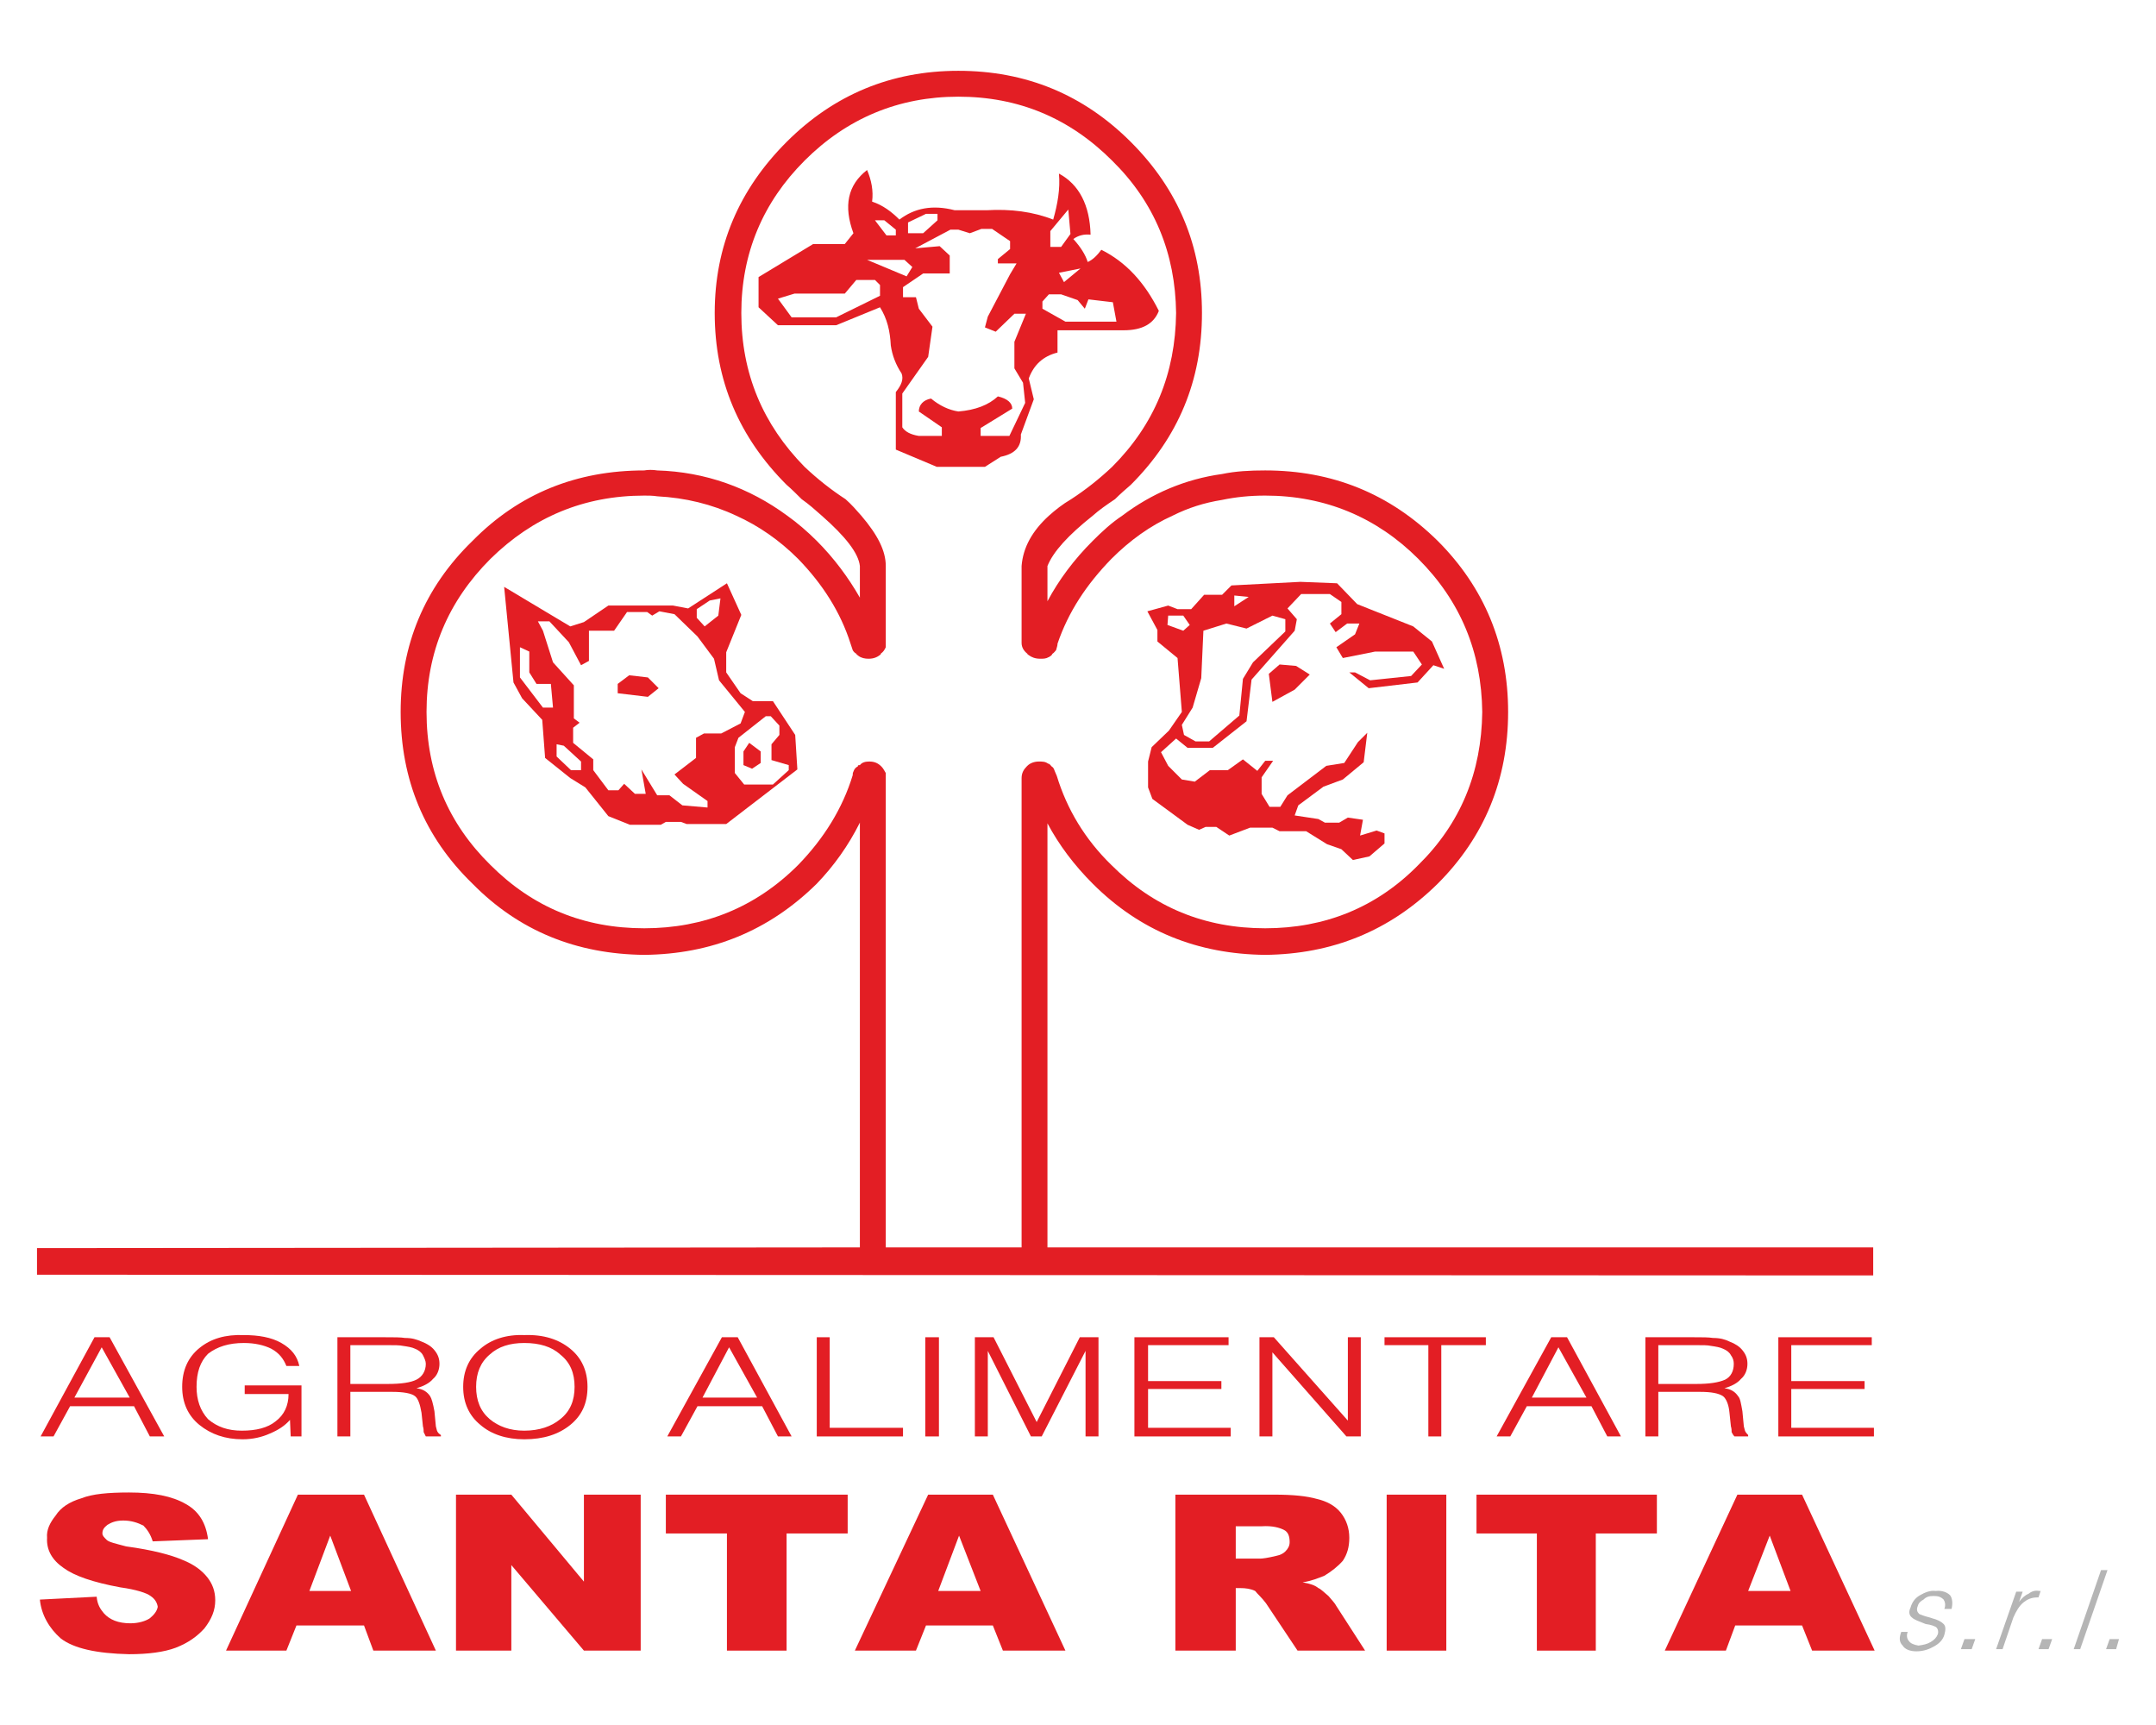 <?xml version="1.0" encoding="UTF-8"?>
<!DOCTYPE svg PUBLIC "-//W3C//DTD SVG 1.1//EN" "http://www.w3.org/Graphics/SVG/1.1/DTD/svg11.dtd">
<!-- Creator: CorelDRAW -->
<svg xmlns="http://www.w3.org/2000/svg" xml:space="preserve" width="105.833mm" height="84.667mm" version="1.1" style="shape-rendering:geometricPrecision; text-rendering:geometricPrecision; image-rendering:optimizeQuality; fill-rule:evenodd; clip-rule:evenodd"
viewBox="0 0 10583.32 8466.66"
 xmlns:xlink="http://www.w3.org/1999/xlink"
 xmlns:xodm="http://www.corel.com/coreldraw/odm/2003">
 <defs>
  <style type="text/css">
   <![CDATA[
    .fil0 {fill:#E31E24;fill-rule:nonzero}
    .fil1 {fill:#B5B5B5;fill-rule:nonzero}
   ]]>
  </style>
 </defs>
 <g id="Livello_x0020_1">
  <g id="_1538237675680">
   <path class="fil0" d="M4704.29 347.49c-328.08,0 -610.3,116.42 -843.14,349.25 -232.83,232.83 -352.77,511.53 -352.77,839.61 0,331.61 119.94,610.31 352.77,843.14 24.7,21.17 49.39,45.86 74.09,70.56 35.27,24.69 67.02,52.91 98.77,81.14 116.42,102.3 179.92,183.44 186.98,246.94l0 155.22c-56.45,-98.78 -127,-194.03 -211.67,-278.69 -45.86,-45.86 -95.25,-88.2 -144.64,-123.47 -186.97,-137.59 -402.17,-215.2 -638.53,-222.25 -21.16,-3.53 -45.86,-3.53 -63.5,0 -331.61,0 -613.83,112.88 -843.14,345.72 -236.36,229.3 -352.77,511.53 -352.77,839.61 0,331.61 116.41,613.83 352.77,843.14 229.31,232.83 511.53,345.72 843.14,349.25 328.09,-3.53 610.31,-116.42 846.67,-349.25 84.67,-88.2 155.22,-186.97 211.67,-299.86l0 2084.91 -4039.31 3.53 0 130.53 9013.46 3.53 0 -137.59 -4053.4 0 0 -2081.39c56.44,105.84 130.52,204.62 222.25,296.34 232.83,232.83 515.05,345.72 846.66,349.25 328.08,-3.53 610.3,-116.42 846.66,-349.25 229.31,-229.31 345.72,-511.53 345.72,-843.14 0,-328.08 -116.41,-610.31 -345.72,-839.61 -236.36,-232.84 -518.58,-345.72 -846.66,-345.72 -74.08,0 -144.64,3.52 -211.66,17.63 -179.92,24.7 -345.73,95.25 -490.37,204.62 -52.91,35.27 -98.77,77.61 -144.63,123.47 -91.73,91.72 -165.81,190.5 -222.25,296.33l0 -172.86c28.22,-70.55 102.3,-151.69 222.25,-246.94 31.75,-28.23 67.02,-52.92 109.36,-81.14 24.69,-24.7 52.91,-49.39 77.61,-70.56 232.83,-232.83 349.25,-511.53 349.25,-843.14 0,-328.08 -116.42,-606.78 -349.25,-839.61 -232.84,-232.83 -515.06,-349.25 -846.67,-349.25zm-754.94 440.97l0 0c208.14,-208.14 462.14,-313.97 754.94,-313.97 296.33,0 546.81,105.83 754.95,313.97 208.13,204.61 310.44,455.09 313.97,747.89 -3.53,296.34 -105.84,546.81 -313.97,754.95 -63.5,59.97 -130.53,112.89 -201.09,158.75 -42.33,24.69 -77.61,52.91 -109.36,81.14 -81.14,74.08 -127,155.22 -134.05,246.94l0 377.47c0,21.17 10.58,38.81 28.22,52.92 0,3.53 3.53,3.53 7.05,7.05 14.12,10.59 31.75,17.64 56.45,17.64 14.11,0 28.22,0 38.8,-7.05 0,0 3.53,0 7.06,-3.53 7.05,-3.53 10.58,-7.06 14.11,-14.11 7.06,-3.53 14.11,-14.11 17.64,-17.64 3.53,-14.11 7.05,-21.17 7.05,-31.75 52.92,-155.22 141.12,-289.28 264.59,-416.28 91.72,-91.72 190.5,-162.28 299.86,-211.66 77.61,-38.81 155.22,-63.5 243.42,-77.62 67.02,-14.11 137.58,-21.16 211.66,-21.16 292.8,0 546.8,105.83 751.41,310.44 208.14,208.14 310.44,458.61 313.97,751.42 -3.53,296.33 -105.83,546.8 -313.97,751.42 -204.61,208.13 -458.61,310.44 -751.41,310.44 -296.33,0 -546.8,-102.31 -754.94,-310.44 -130.53,-127 -218.72,-275.17 -268.11,-437.45 -3.53,-7.05 -7.06,-17.64 -10.59,-24.69 -3.52,-10.59 -7.05,-17.64 -14.11,-21.17 -7.05,-7.06 -10.58,-14.11 -17.64,-14.11 -14.11,-10.58 -28.22,-10.58 -45.86,-10.58 -21.16,0 -42.33,7.05 -56.44,21.16l-3.53 3.53c-14.11,14.11 -24.69,31.75 -24.69,56.45l0 2303.63 -666.75 0 0 -2328.33c-7.06,-10.58 -10.59,-21.17 -21.17,-31.75 0,0 0,0 0,0 -17.64,-17.64 -35.28,-24.69 -59.97,-24.69 -17.64,0 -35.28,3.52 -45.86,17.63 -7.06,0 -10.59,0 -10.59,7.06 -10.58,3.53 -17.64,14.11 -21.16,24.69 -3.53,7.06 -3.53,10.59 -3.53,17.64 -49.39,162.28 -141.11,310.45 -268.11,440.98 -208.14,208.13 -462.14,310.44 -754.95,310.44 -296.33,0 -546.8,-102.31 -754.94,-310.44 -208.14,-204.62 -313.97,-455.09 -313.97,-751.42 0,-292.81 105.83,-543.28 313.97,-751.42 208.14,-204.61 458.61,-310.44 754.94,-310.44 17.64,0 42.34,0 63.5,3.53 137.59,7.05 268.11,38.8 388.06,95.25 109.36,49.38 211.67,119.94 303.39,211.66 119.94,123.48 208.14,261.06 257.52,416.28 3.53,10.58 7.06,21.17 10.59,31.75 3.53,7.06 10.58,14.11 17.64,17.64 0,3.53 7.05,7.05 10.58,10.58 14.11,10.59 31.75,14.11 49.39,14.11 24.69,0 42.33,-7.05 59.97,-21.16l0 -3.53c14.11,-10.58 17.64,-17.64 24.7,-31.75l0 -398.64c0,-74.08 -38.81,-151.69 -119.95,-246.94 -24.69,-28.23 -49.39,-56.45 -77.61,-81.14 -70.56,-45.86 -137.58,-98.78 -201.08,-158.75 -204.61,-208.14 -310.45,-458.61 -310.45,-754.95 0,-292.8 105.84,-543.28 310.45,-747.89z"/>
   <path class="fil0" d="M4415.01 1077.74c-38.8,-38.8 -81.14,-70.55 -134.05,-88.19 7.05,-52.92 -3.53,-105.84 -24.7,-155.23 -95.25,74.09 -116.41,176.39 -67.02,310.45l-42.34 52.92 -155.22 0 -268.11 162.27 0 148.17 95.25 88.2 285.75 0 215.19 -88.2c35.28,56.44 49.39,116.42 52.92,186.97 7.06,49.39 24.69,95.25 52.92,137.59 10.58,28.22 0,56.44 -28.23,91.72l0 282.22 201.09 84.67 236.36 0 77.61 -49.39c70.56,-14.11 102.31,-49.39 98.78,-109.36l63.5 -172.86 -24.7 -102.31c24.7,-67.03 70.56,-109.36 141.11,-127l0 -109.36 324.56 0c91.72,0 148.17,-31.75 172.86,-95.25 -70.55,-141.11 -162.28,-239.89 -282.22,-299.86 -21.17,28.22 -42.33,49.39 -67.03,59.97 -10.58,-35.28 -35.28,-74.08 -70.55,-112.89 24.69,-17.64 52.91,-24.69 84.66,-21.17 -3.53,-144.63 -56.44,-246.94 -155.22,-299.86 7.06,74.09 -7.06,151.7 -28.22,225.78 -98.78,-38.8 -208.14,-52.92 -328.09,-45.86l-155.22 0c-109.36,-28.22 -197.55,-10.58 -271.64,45.86zm-119.94 3.53l0 0 45.86 0 56.44 45.86 0 28.22 -45.86 0 -56.44 -74.08zm306.92 -31.75l0 0 0 31.75 -70.56 63.5 -74.08 0 0 -52.92 88.19 -42.33 56.45 0zm553.86 162.28l0 0 0 -77.61 88.19 -105.84 10.58 119.95 -45.86 63.5 -52.91 0zm-7.06 232.83l0 0 59.97 0 81.14 28.22 35.28 42.34 17.64 -45.87 119.94 14.12 17.64 95.25 -250.47 0 -112.89 -63.5 0 -35.28 31.75 -35.28zm49.39 -105.83l0 0 105.83 -21.17 -81.13 67.03 -24.7 -45.86zm-239.89 -155.23l0 0 0 38.81 -59.97 49.39 0 21.17 91.72 0 -31.75 52.91 -109.36 208.14 -14.11 52.92 52.92 21.16 91.72 -88.19 56.44 0 -56.44 137.58 0 130.53 42.33 70.56 10.58 98.77 -77.61 162.28 -141.11 0 0 -38.8 155.22 -95.25c0,-28.23 -24.69,-49.39 -70.55,-59.98 -45.86,42.34 -109.36,67.03 -194.03,74.09 -45.86,-7.06 -91.72,-28.22 -134.05,-63.5 -38.81,7.05 -59.98,31.75 -59.98,63.5l112.89 77.61 0 42.33 -112.89 0c-42.33,-7.05 -67.02,-21.16 -81.13,-42.33l0 -165.81 126.99 -179.91 21.17 -148.17 -67.03 -88.19 -14.11 -56.45 -63.5 0 0 -49.39 98.78 -67.03 130.53 0 0 -88.19 -49.39 -45.86 -119.95 10.58 172.87 -91.72 38.8 0 56.45 17.64 56.44 -21.17 52.92 0 88.19 59.97zm-479.78 127l0 0 -28.22 45.87 -194.03 -81.14 183.45 0 38.8 35.27zm-275.16 63.5l0 0 91.72 0 24.69 24.7 0 52.92 -215.19 105.83 -218.72 0 -67.03 -91.72 81.14 -24.7 246.94 0 56.45 -67.03z"/>
   <path class="fil0" d="M2799.29 3074.46l-324.55 -194.02 45.86 469.19 42.33 77.61 98.78 105.83 14.11 186.98 123.47 98.78 74.09 45.86 112.88 141.11 105.84 42.33 151.69 0 24.7 -14.11 74.08 0 28.22 10.58 194.03 0 349.25 -268.11 -10.58 -169.33 -109.36 -165.81 -98.78 0 -59.97 -38.8 -70.56 -102.31 0 -98.78 74.08 -183.44 -70.55 -155.22 -190.5 123.47 -74.09 -14.11 -317.5 0 -119.94 81.14 -67.03 21.16zm-102.3 -24.69l0 0 95.25 102.3 59.97 112.89 38.8 -21.16 0 -148.17 123.48 0 63.5 -91.72 98.77 0 24.7 17.64 35.28 -21.17 74.08 14.11 112.89 109.36 81.14 109.36 24.69 105.84 127 155.22 -21.16 56.44 -95.26 49.39 -84.66 0 -38.81 21.17 0 98.78 -105.83 81.14 42.33 45.86 119.95 84.66 0 31.75 -123.47 -10.58 -63.51 -49.39 -59.97 0 -77.61 -127 21.17 119.95 -52.92 0 -52.92 -49.39 -28.22 31.75 -49.39 0 -74.08 -98.78 0 -52.92 -98.78 -81.14 0 -74.08 31.75 -24.69 -28.22 -21.17 0 -162.28 -102.3 -112.89 -49.39 -155.22 -24.7 -45.86 56.45 0zm-144.64 127l0 0 45.86 21.17 0 102.3 35.28 56.45 70.55 0 10.59 116.41 -49.39 0 -112.89 -148.16 0 -148.17zm299.86 560.92l0 0 0 42.33 -49.39 0 -70.56 -67.03 0 -59.97 35.28 7.06 84.67 77.61zm567.97 -705.56l0 0 0 -42.33 63.5 -42.34 52.92 -10.58 -10.59 84.67 -67.02 52.91 -38.81 -42.33zm338.67 483.31l0 0 24.69 0 42.34 45.86 0 45.86 -38.81 45.86 0 77.61 84.67 24.69 0 24.7 -77.61 70.55 -141.12 0 -45.86 -56.44 0 -127 17.64 -45.86 134.06 -105.83z"/>
   <polygon class="fil0" points="3032.13,3402.55 3180.29,3420.19 3233.21,3377.85 3180.29,3324.94 3088.57,3314.35 3032.13,3356.69 "/>
   <polygon class="fil0" points="3649.49,3688.3 3649.49,3755.32 3691.82,3772.96 3734.15,3744.74 3734.15,3688.3 3677.71,3645.96 "/>
   <path class="fil0" d="M5681.49 3092.1l0 56.45 98.77 81.14 21.17 264.58 -63.5 91.72 -84.67 81.14 -17.64 70.56 0 127 21.17 56.44 172.86 127 56.45 24.69 31.75 -14.11 52.91 0 63.5 42.34 102.31 -38.81 109.35 0 35.28 17.64 130.53 0 102.3 63.5 70.56 24.69 56.44 52.92 81.14 -17.64 74.08 -63.5 0 -49.39 -38.8 -14.11 -81.14 24.7 14.11 -77.61 -74.08 -10.59 -42.34 24.7 -70.55 0 -31.75 -17.64 -116.42 -17.64 17.64 -49.39 123.47 -91.72 95.25 -35.28 102.31 -84.67 17.64 -144.64 -45.86 45.87 -67.03 102.3 -88.2 14.11 -190.5 144.64 -35.27 56.45 -52.91 0 -38.81 -63.5 0 -81.14 56.44 -81.14 -38.8 0 -38.8 49.39 -70.56 -56.45 -74.08 52.92 -88.2 0 -74.08 56.44 -63.5 -10.58 -67.03 -67.03 -35.27 -67.03 74.08 -67.02 56.44 45.86 123.47 0 165.81 -130.53 24.69 -204.61 211.66 -239.89 10.59 -56.44 -45.87 -52.92 67.03 -70.56 141.11 0 56.45 38.81 0 59.97 -56.45 45.86 28.23 42.34 56.44 -42.34 59.97 0 -21.16 52.92 -91.73 63.5 31.75 52.92 158.75 -31.75 186.98 0 42.33 63.5 -52.92 56.44 -201.08 21.17 -74.08 -38.81 -28.23 0 95.25 77.61 239.89 -28.22 77.61 -84.67 52.92 17.64 -59.97 -134.05 -91.72 -74.09 -275.17 -109.36 -98.78 -102.3 -179.92 -7.06 -338.65 17.64 -45.86 45.86 -88.2 0 -63.5 70.56 -67.03 0 -45.86 -17.64 -102.3 28.22 49.39 91.72zm49.38 -24.69l0 0 3.53 -45.86 74.09 0 31.75 45.86 -31.75 28.22 -77.62 -28.22zm398.64 -137.59l0 0 -70.55 45.87 0 -52.92 70.55 7.05zm-109.36 130.53l0 0 98.78 24.7 126.99 -63.5 63.5 17.64 0 59.97 -158.74 151.69 -49.39 81.14 -17.64 179.92 -148.16 127 -67.03 0 -56.45 -31.75 -10.58 -49.39 52.92 -84.67 42.33 -144.64 10.58 -232.83 112.89 -35.28z"/>
   <polygon class="fil0" points="6281.2,3261.44 6228.29,3307.3 6245.92,3444.88 6355.28,3384.91 6429.37,3310.82 6362.34,3268.49 "/>
   <polygon class="fil1" points="10387.53,8094.47 10401.64,8045.08 10355.78,8045.08 10338.14,8094.47 "/>
   <polygon class="fil1" points="10345.2,7706.43 10313.45,7706.43 10179.39,8094.47 10211.14,8094.47 "/>
   <path class="fil1" d="M10017.12 7808.73l-7.06 0c-17.64,-3.53 -35.28,0 -52.92,14.11 -17.64,7.06 -31.75,21.17 -45.86,38.81l17.64 -49.39 -31.75 0 -98.78 282.21 31.75 0 52.92 -155.21c14.11,-31.75 28.22,-56.45 49.39,-74.08 17.64,-14.11 38.8,-24.7 67.03,-24.7l7.05 0 10.59 -31.75z"/>
   <polygon class="fil1" points="10024.17,8045.08 10006.53,8094.47 10055.92,8094.47 10073.56,8045.08 "/>
   <path class="fil1" d="M9572.62 7829.9c-14.12,-14.11 -38.81,-24.7 -70.56,-21.17 -28.22,-3.53 -52.92,7.06 -77.61,21.17 -24.7,14.11 -38.81,35.28 -45.86,59.97 -10.59,21.17 -7.06,38.81 7.05,49.39 10.59,10.58 31.75,17.64 67.03,31.75 28.22,3.53 42.33,10.58 49.39,14.11 10.58,7.06 14.11,21.17 10.58,35.28 -7.05,17.63 -17.64,28.21 -35.27,38.79 -17.64,10.59 -35.28,14.12 -59.98,17.64 -21.16,-3.52 -38.8,-10.58 -45.86,-21.16 -10.58,-10.59 -14.11,-28.23 -7.05,-45.85l-31.75 0c-10.59,28.21 -10.59,49.37 7.05,67.01 10.59,17.64 35.28,28.23 67.03,28.23 35.28,0 63.5,-10.59 88.19,-24.7 24.7,-14.11 42.34,-31.75 49.39,-56.43 7.06,-24.7 7.06,-42.34 -3.52,-52.92 -10.59,-10.58 -28.23,-21.17 -56.45,-28.22l-10.58 -3.53c-28.22,-7.06 -45.86,-14.11 -52.92,-17.64 -10.58,-10.58 -14.11,-21.17 -7.05,-38.81 3.52,-14.11 14.11,-24.69 28.22,-31.74 14.11,-14.12 28.22,-17.64 49.39,-17.64 21.16,0 35.27,3.52 49.39,17.64 7.05,10.58 10.58,28.22 3.52,45.86l35.28 0c7.06,-28.23 3.53,-52.92 -7.05,-67.03z"/>
   <polygon class="fil1" points="9696.09,8045.08 9643.17,8045.08 9625.53,8094.47 9678.45,8094.47 "/>
   <g>
    <polygon class="fil0" points="6679.84,6563.44 6616.34,6563.44 6616.34,6972.65 6252.98,6563.44 6182.43,6563.44 6182.43,7050.26 6245.92,7050.26 6245.92,6637.52 6609.28,7050.26 6679.84,7050.26 "/>
    <polygon class="fil0" points="6796.25,6602.24 7011.45,6602.24 7011.45,7050.26 7074.95,7050.26 7074.95,6602.24 7293.67,6602.24 7293.67,6563.44 6796.25,6563.44 "/>
    <polygon class="fil0" points="5392.21,6563.44 5300.49,6563.44 5088.82,6979.7 4877.15,6563.44 4785.43,6563.44 4785.43,7050.26 4848.93,7050.26 4848.93,6630.46 5060.6,7050.26 5113.51,7050.26 5328.71,6630.46 5328.71,7050.26 5392.21,7050.26 "/>
    <polygon class="fil0" points="5635.62,6602.24 6030.74,6602.24 6030.74,6563.44 5568.6,6563.44 5568.6,7050.26 6041.32,7050.26 6041.32,7007.93 5635.62,7007.93 5635.62,6817.43 5995.46,6817.43 5995.46,6778.62 5635.62,6778.62 "/>
    <polygon class="fil0" points="4609.04,6563.44 4542.01,6563.44 4542.01,7050.26 4609.04,7050.26 "/>
    <path class="fil0" d="M3621.26 6563.44l-77.61 0 -268.11 486.82 67.03 0 81.14 -148.17 317.5 0 77.61 148.17 67.03 0 -264.59 -486.82zm-42.33 49.38l0 0 137.58 246.94 -268.11 0 130.53 -246.94z"/>
    <polygon class="fil0" points="4072.82,6563.44 4009.32,6563.44 4009.32,7050.26 4432.65,7050.26 4432.65,7007.93 4072.82,7007.93 "/>
    <path class="fil0" d="M2157.24 6693.96c0,-24.69 -7.06,-45.86 -24.7,-67.02 -14.11,-17.64 -35.28,-31.75 -63.5,-42.34 -24.69,-10.58 -45.86,-17.64 -81.14,-17.64 -21.16,-3.52 -52.91,-3.52 -98.77,-3.52l-232.84 0 0 486.82 63.5 0 0 -218.72 204.61 0c56.45,0 95.25,7.05 112.89,21.16 14.11,10.59 24.7,38.81 31.75,81.14l7.06 67.03c3.53,10.58 3.53,21.17 3.53,28.22 3.52,7.06 7.05,14.11 10.58,21.17l74.08 0 0 -7.06c-7.05,-3.52 -14.11,-10.58 -17.64,-17.63 -3.53,-7.06 -3.53,-14.12 -7.05,-24.7l-7.06 -74.08c-7.05,-38.81 -14.11,-63.5 -21.16,-74.09 -14.12,-21.16 -35.28,-35.27 -67.03,-38.8 35.28,-10.58 63.5,-24.7 81.14,-45.86 21.16,-17.64 31.75,-45.85 31.75,-74.08zm-119.95 -74.08l0 0c17.64,7.06 31.75,17.64 38.81,31.75 7.05,14.11 14.11,28.22 14.11,42.33 0,35.28 -17.64,63.49 -45.86,77.61 -28.23,14.11 -74.09,21.16 -141.11,21.16l-183.45 0 0 -190.49 183.45 0c31.75,0 59.97,0 74.08,3.53 24.69,3.53 45.86,7.05 59.97,14.11z"/>
    <path class="fil0" d="M2573.51 6552.85c-88.19,-3.53 -162.27,21.17 -215.19,67.03 -56.45,45.86 -84.67,109.36 -84.67,186.96 0,77.61 28.22,141.11 84.67,186.98 52.92,45.86 127,70.55 215.19,70.55 95.25,0 169.34,-24.69 225.78,-70.55 56.45,-45.87 84.67,-105.84 84.67,-186.98 0,-77.6 -28.22,-141.1 -84.67,-186.96 -56.44,-45.86 -130.53,-70.56 -225.78,-67.03zm-169.33 95.25l0 0c42.33,-38.8 98.78,-56.44 169.33,-56.44 74.09,0 134.06,17.64 176.39,56.44 49.39,38.81 70.56,91.72 70.56,158.74 0,67.03 -21.17,119.95 -70.56,158.75 -42.33,35.28 -102.3,56.45 -176.39,56.45 -70.55,0 -127,-21.17 -169.33,-56.45 -45.86,-38.8 -67.03,-91.72 -67.03,-158.75 0,-67.02 21.17,-119.93 67.03,-158.74z"/>
    <path class="fil0" d="M1197.68 6591.66c52.92,0 98.78,10.58 134.06,28.22 38.8,21.17 59.97,49.39 74.08,84.67l63.5 0c-10.58,-49.39 -38.81,-84.67 -88.2,-112.89 -49.38,-28.22 -112.88,-38.81 -183.44,-38.81 -91.72,-3.53 -162.28,17.64 -218.72,63.5 -56.45,45.86 -84.67,109.36 -84.67,190.49 0,77.61 28.22,141.11 84.67,186.98 56.44,45.86 127,70.55 211.66,70.55 49.39,0 95.26,-10.58 134.06,-28.22 42.33,-17.64 74.08,-38.81 98.78,-67.03l3.53 81.14 52.91 0 0 -250.47 -278.69 0 0 42.33 215.19 0c0,56.45 -21.16,102.31 -63.5,134.06 -38.8,31.75 -95.25,45.86 -165.8,45.86 -67.03,0 -119.95,-17.64 -165.81,-56.45 -38.8,-42.33 -56.44,-95.25 -56.44,-158.75 0,-70.54 17.64,-123.46 56.44,-162.27 45.86,-35.27 102.31,-52.91 176.39,-52.91z"/>
    <path class="fil0" d="M537.99 6563.44l-74.09 0 -264.58 486.82 63.5 0 81.14 -148.17 313.97 0 77.61 148.17 70.56 0 -268.11 -486.82zm98.77 296.32l0 0 -271.63 0 134.05 -246.94 137.58 246.94z"/>
    <polygon class="fil0" points="9188.09,6602.24 9188.09,6563.44 8729.48,6563.44 8729.48,7050.26 9198.67,7050.26 9198.67,7007.93 8792.98,7007.93 8792.98,6817.43 9152.81,6817.43 9152.81,6778.62 8792.98,6778.62 8792.98,6602.24 "/>
    <path class="fil0" d="M8313.2 6563.44l-236.36 0 0 486.82 63.5 0 0 -218.72 204.61 0c56.44,0 91.72,7.05 112.89,21.16 14.11,10.59 28.22,38.81 31.75,81.14l7.05 67.03c3.53,10.58 3.53,21.17 3.53,28.22 3.53,7.06 7.06,14.11 14.11,21.17l67.03 0 0 -7.06c-3.53,-3.52 -10.58,-10.58 -14.11,-17.63 -3.53,-7.06 -3.53,-14.12 -7.06,-24.7l-7.05 -74.08c-7.06,-38.81 -10.59,-63.5 -21.17,-74.09 -14.11,-21.16 -35.28,-35.27 -67.03,-38.8 35.28,-10.58 63.5,-24.7 81.14,-45.86 21.17,-17.64 31.75,-45.85 31.75,-74.08 0,-24.69 -7.05,-45.86 -24.69,-67.02 -14.11,-17.64 -35.28,-31.75 -63.5,-42.34 -21.17,-10.58 -45.86,-17.64 -81.14,-17.64 -21.17,-3.52 -52.92,-3.52 -95.25,-3.52zm-172.86 38.8l0 0 183.44 0c35.28,0 59.97,0 74.09,3.53 24.69,3.53 45.86,7.05 59.97,14.11 17.64,7.06 31.75,17.64 38.8,31.75 10.59,14.11 14.11,28.22 14.11,42.33 0,35.28 -14.11,63.49 -42.33,77.61 -31.75,14.11 -77.61,21.16 -141.11,21.16l-186.97 0 0 -190.49z"/>
    <path class="fil0" d="M7692.31 6563.44l-77.61 0 -268.11 486.82 67.03 0 81.13 -148.17 317.5 0 77.62 148.17 67.02 0 -264.58 -486.82zm95.25 296.32l0 0 -268.11 0 130.53 -246.94 137.58 246.94z"/>
   </g>
   <g>
    <polygon class="fil0" points="3145.01,7336.01 2866.32,7336.01 2866.32,7762.87 2510.01,7336.01 2238.38,7336.01 2238.38,8101.53 2510.01,8101.53 2510.01,7681.73 2866.32,8101.53 3145.01,8101.53 "/>
    <path class="fil0" d="M1832.68 8101.53l306.92 0 -352.78 -765.52 -324.56 0 -352.77 765.52 296.33 0 49.39 -123.46 331.61 0 45.86 123.46zm-211.67 -564.44l0 0 102.31 271.64 -204.61 0 102.3 -271.64z"/>
    <path class="fil0" d="M400.4 7353.65c-59.97,17.64 -102.3,45.86 -127,84.67 -28.22,35.27 -45.86,70.55 -42.33,109.36 -3.53,59.97 24.69,109.36 81.14,148.16 52.92,38.81 144.64,70.56 278.69,95.25 77.61,10.59 130.53,28.23 148.17,42.34 21.17,14.11 31.75,31.75 35.28,52.91 -3.53,21.17 -17.64,38.81 -38.81,56.45 -21.17,14.11 -56.44,24.69 -95.25,24.69 -59.97,0 -102.3,-17.64 -130.53,-49.39 -17.63,-21.16 -31.75,-42.33 -35.27,-81.14l-278.7 14.12c7.06,74.08 45.86,141.11 102.31,190.48 63.5,49.39 176.39,74.09 335.14,77.62 95.25,0 172.86,-10.59 229.3,-31.75 63.5,-24.7 105.84,-56.45 141.11,-95.24 35.28,-45.86 52.92,-88.2 52.92,-137.59 0,-45.86 -14.11,-81.14 -38.81,-112.89 -28.22,-35.27 -67.02,-63.5 -119.94,-84.66 -56.44,-24.7 -148.17,-49.39 -278.69,-67.03 -52.92,-14.11 -84.67,-21.17 -95.25,-31.75 -14.12,-14.11 -21.17,-21.17 -21.17,-31.75 0,-17.64 7.05,-28.22 24.69,-42.33 17.64,-10.59 38.81,-21.17 77.61,-21.17 38.81,0 70.56,10.58 98.78,24.69 17.64,17.64 35.28,42.34 45.86,77.61l271.64 -10.58c-10.58,-81.14 -45.86,-137.58 -109.36,-172.86 -67.03,-38.8 -158.75,-56.44 -278.69,-56.44 -102.31,0 -179.92,7.05 -232.84,28.22z"/>
    <path class="fil0" d="M6256.5 7336.01l-486.82 0 0 765.52 296.33 0 0 -306.91 21.17 0c28.22,0 52.92,3.53 74.08,14.11 10.59,14.11 31.75,31.75 52.92,59.97l155.21 232.83 331.61 0 -141.11 -218.72c-7.05,-14.11 -21.16,-28.22 -38.8,-49.38 -21.17,-17.64 -38.81,-35.28 -49.39,-38.81 -17.64,-14.11 -38.81,-21.17 -77.61,-28.22 45.86,-7.06 77.61,-21.17 105.83,-31.75 35.28,-21.17 67.03,-45.86 91.72,-74.08 21.17,-31.75 31.75,-67.03 31.75,-112.89 0,-45.86 -14.11,-88.2 -42.33,-123.48 -28.22,-35.27 -70.56,-56.44 -116.42,-67.02 -49.39,-14.11 -116.41,-21.17 -208.14,-21.17zm-63.49 155.22l0 0c52.91,-3.53 88.19,7.06 109.36,17.64 21.16,10.58 28.22,31.75 28.22,59.97 0,17.64 -7.06,31.75 -21.17,45.86 -10.58,10.59 -24.69,17.64 -42.33,21.17 -42.33,10.58 -70.55,14.11 -81.13,14.11l-119.95 0 0 -158.75 127 0z"/>
    <path class="fil0" d="M4873.62 7978.07l49.39 123.46 306.92 0 -356.31 -765.52 -317.5 0 -359.83 765.52 299.86 0 49.39 -123.46 328.08 0zm-59.97 -169.34l0 0 -208.14 0 102.31 -271.64 105.83 271.64z"/>
    <polygon class="fil0" points="4161.01,7526.51 4161.01,7336.01 3268.49,7336.01 3268.49,7526.51 3568.35,7526.51 3568.35,8101.53 3861.15,8101.53 3861.15,7526.51 "/>
    <path class="fil0" d="M8845.89 7336.01l-317.5 0 -356.3 765.52 299.86 0 45.86 -123.46 328.08 0 49.39 123.46 306.92 0 -356.31 -765.52zm-56.44 472.72l0 0 -208.14 0 105.83 -271.64 102.31 271.64z"/>
    <polygon class="fil0" points="8133.28,7526.51 8133.28,7336.01 7247.81,7336.01 7247.81,7526.51 7544.14,7526.51 7544.14,8101.53 7833.42,8101.53 7833.42,7526.51 "/>
    <polygon class="fil0" points="7099.64,7336.01 6806.84,7336.01 6806.84,8101.53 7099.64,8101.53 "/>
   </g>
  </g>
 </g>
</svg>
